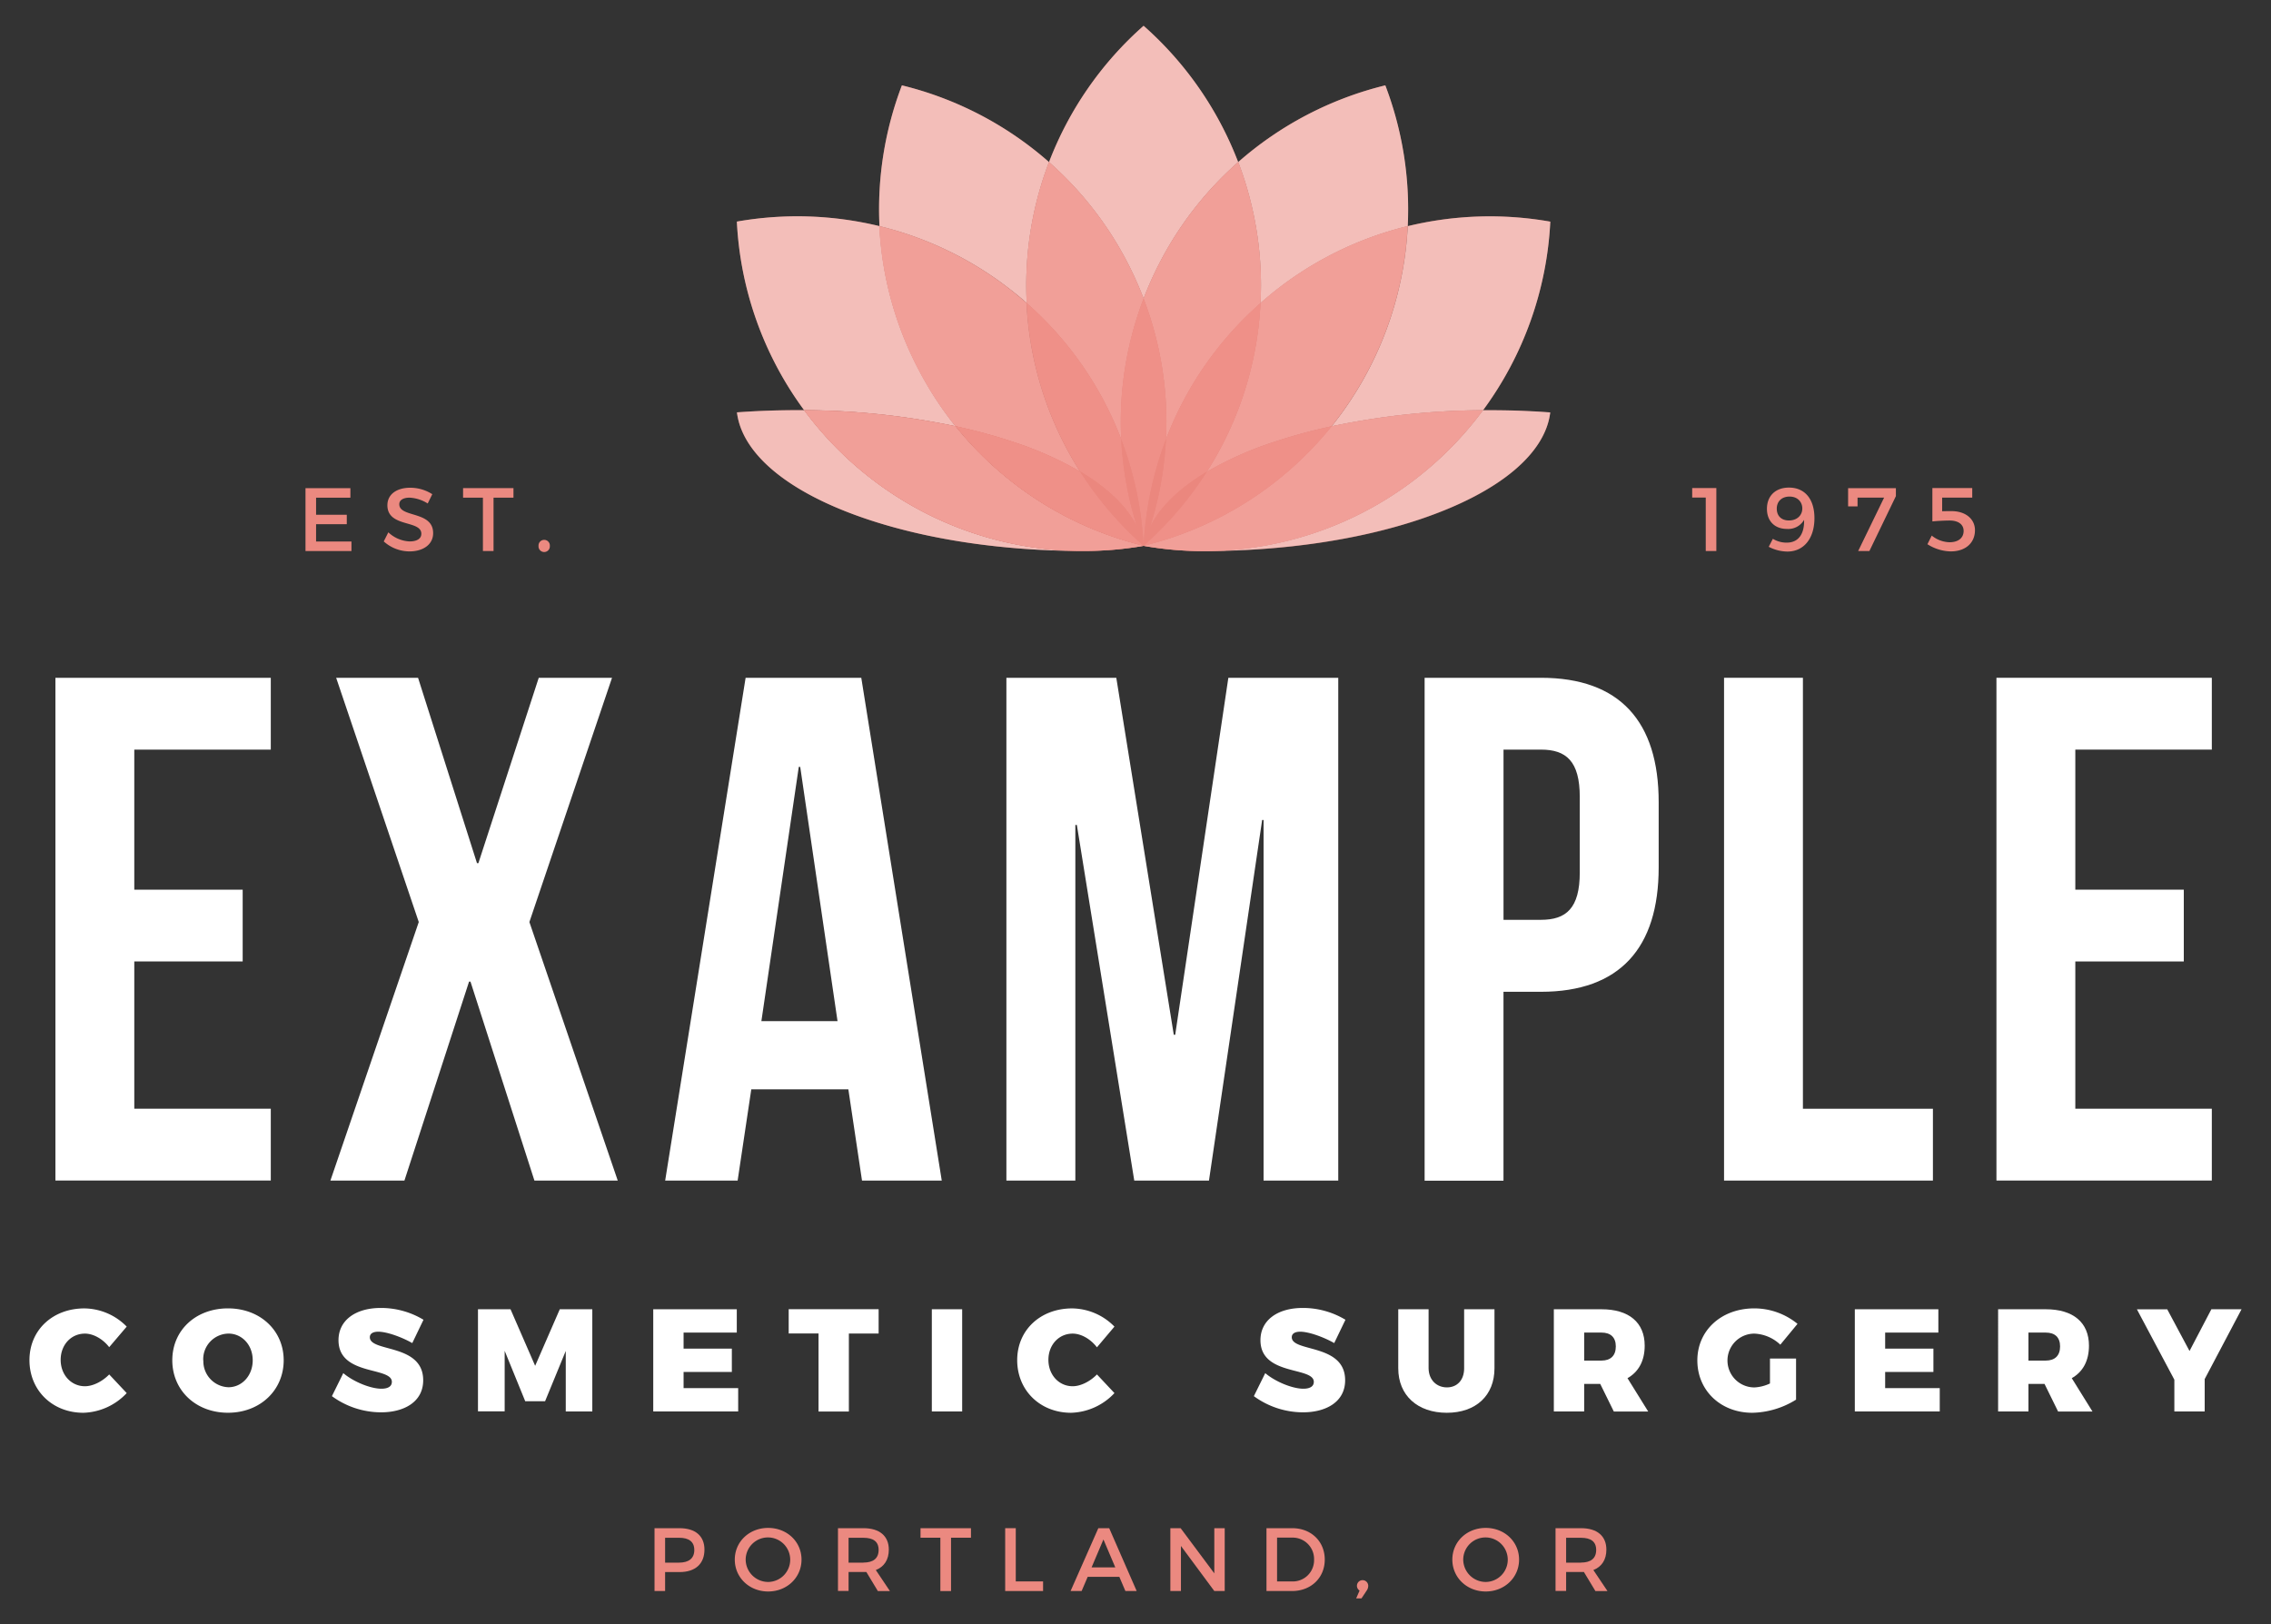 <svg id="Layer_3" data-name="Layer 3" xmlns="http://www.w3.org/2000/svg" viewBox="0 0 748.66 535.5"><rect x="0" y="0" width="748.66" height="535.5" fill="#333333" stroke="none"/><title>cosmetic-54</title><path d="M44.27,293.33H80V317H44.27v48.55h45v23.68h-71V223.47h71v23.68h-45v46.18Z" style="fill:#fff"/><path d="M201.76,223.47L174.52,304l29.13,85.25H176.18l-21.08-65.6h-0.47l-21.31,65.6H108.92L138.05,304l-27.23-80.52h27l19.42,61.1h0.47l19.89-61.1h24.16Z" style="fill:#fff"/><path d="M310.46,389.24H284.17l-4.5-30.08h-32l-4.5,30.08H219.28L245.8,223.47h38.13ZM251,336.67h25.1L263.8,252.84h-0.47Z" style="fill:#fff"/><path d="M386.95,341.17h0.47l17.52-117.7h36.23V389.24H416.55V270.36h-0.47L398.55,389.24H373.92L355,272H354.5V389.24H331.77V223.47H368Z" style="fill:#fff"/><path d="M546.8,264.44V286c0,26.52-12.79,41-38.84,41H495.64v62.28h-26V223.47H508C534,223.47,546.8,237.92,546.8,264.44Zm-51.15-17.29v56.12H508c8.29,0,12.79-3.79,12.79-15.63V262.78c0-11.84-4.5-15.63-12.79-15.63H495.64Z" style="fill:#fff"/><path d="M568.35,223.47h26V365.56h42.86v23.68H568.35V223.47Z" style="fill:#fff"/><path d="M684.15,293.33h35.76V317H684.15v48.55h45v23.68h-71V223.47h71v23.68h-45v46.18Z" style="fill:#fff"/><path d="M28,439.7c-4.57,0-8,3.7-8,8.65s3.46,8.7,8,8.7c2.6,0,5.72-1.54,8-3.89l5.77,6.15a20.37,20.37,0,0,1-14.28,6.49c-10.24,0-17.78-7.4-17.78-17.35s7.69-17.06,18.12-17.06a19.81,19.81,0,0,1,13.94,6L36,444.17C33.92,441.48,30.8,439.7,28,439.7Z" style="fill:#fff"/><path d="M93.52,448.49c0,9.9-7.79,17.3-18.36,17.3s-18.36-7.35-18.36-17.3,7.79-17.11,18.36-17.11S93.52,438.64,93.52,448.49Zm-26.48,0a8.57,8.57,0,0,0,8.27,8.89c4.42,0,8-3.8,8-8.89s-3.56-8.8-8-8.8A8.46,8.46,0,0,0,67,448.54Z" style="fill:#fff"/><path d="M124.71,439.07c-1.68,0-2.79.58-2.79,1.83,0,5,17.59,2,17.59,14.18,0,7.16-6.34,10.57-13.89,10.57a27.48,27.48,0,0,1-16.2-5.33l3.75-7.59c3.46,2.93,9.08,5.14,12.55,5.14,2.11,0,3.46-.72,3.46-2.26,0-5.1-17.59-1.87-17.59-13.75,0-6.49,5.53-10.62,13.94-10.62a27.14,27.14,0,0,1,14.08,3.89l-3.7,7.69C132.45,440.85,127.54,439.07,124.71,439.07Z" style="fill:#fff"/><path d="M168.3,431.67l8.12,18.65,8.12-18.65h10.72v33.69h-8.75l0-19.95L179.69,462h-6.54l-6.78-16.63v19.95h-8.8V431.67H168.3Z" style="fill:#fff"/><path d="M242.89,431.67v7.69H225.35v5.29h15.91v7.69H225.35v5.33h18v7.69h-28V431.67h27.54Z" style="fill:#fff"/><path d="M289.65,431.67v8h-9.81v25.71h-10V439.65H260v-8h29.61Z" style="fill:#fff"/><path d="M317.19,431.67v33.69h-10V431.67h10Z" style="fill:#fff"/><path d="M353.62,439.7c-4.57,0-8,3.7-8,8.65s3.46,8.7,8,8.7c2.6,0,5.72-1.54,8-3.89l5.77,6.15a20.37,20.37,0,0,1-14.28,6.49c-10.24,0-17.78-7.4-17.78-17.35s7.69-17.06,18.12-17.06a19.81,19.81,0,0,1,13.94,6l-5.77,6.83C359.53,441.48,356.41,439.7,353.62,439.7Z" style="fill:#fff"/><path d="M428.64,439.07c-1.68,0-2.79.58-2.79,1.83,0,5,17.59,2,17.59,14.18,0,7.16-6.34,10.57-13.89,10.57a27.48,27.48,0,0,1-16.2-5.33l3.75-7.59c3.46,2.93,9.08,5.14,12.55,5.14,2.11,0,3.46-.72,3.46-2.26,0-5.1-17.59-1.87-17.59-13.75,0-6.49,5.53-10.62,13.94-10.62a27.14,27.14,0,0,1,14.08,3.89l-3.7,7.69C436.38,440.85,431.48,439.07,428.64,439.07Z" style="fill:#fff"/><path d="M477,457.43c3.32,0,5.67-2.36,5.67-6.3V431.67h10v19.47c0,8.94-6.1,14.66-15.72,14.66s-16-5.72-16-14.66V431.67h10v19.47C471,455,473.62,457.43,477,457.43Z" style="fill:#fff"/><path d="M532,465.36l-4.47-9.08h-5.29v9.08h-10V431.67h15.72c9,0,14.23,4.33,14.23,12,0,5-2,8.65-5.67,10.72l6.83,11H532Zm-9.76-16.77h5.72c3,0,4.71-1.63,4.71-4.66s-1.73-4.57-4.71-4.57h-5.72v9.23Z" style="fill:#fff"/><path d="M583.49,447.92h8.6v13.55a28.21,28.21,0,0,1-14.42,4.33c-10.43,0-18.12-7.35-18.12-17.26s7.93-17.16,18.79-17.16a22.54,22.54,0,0,1,14.23,5.1l-5.67,6.87a13.2,13.2,0,0,0-8.6-3.65,8.87,8.87,0,0,0,.1,17.74,13.47,13.47,0,0,0,5.09-1.3v-8.22Z" style="fill:#fff"/><path d="M639,431.67v7.69H621.46v5.29h15.91v7.69H621.46v5.33h18v7.69h-28V431.67H639Z" style="fill:#fff"/><path d="M678.46,465.36L674,456.28H668.7v9.08h-10V431.67h15.72c9,0,14.23,4.33,14.23,12,0,5-2,8.65-5.67,10.72l6.83,11H678.46Zm-9.76-16.77h5.72c3,0,4.71-1.63,4.71-4.66s-1.73-4.57-4.71-4.57H668.7v9.23Z" style="fill:#fff"/><path d="M726.8,454.69v10.67h-10V454.89l-12.35-23.21h10l7.35,13.75L729,431.67h9.95Z" style="fill:#fff"/><path d="M232.23,510.92c0,4.68-3,7.4-8.2,7.4h-4.77v6.25h-3.49V503.85H224C229.24,503.85,232.23,506.42,232.23,510.92Zm-3.35.09c0-2.72-1.81-4-5-4h-4.62v8.2h4.62C227.08,515.19,228.89,513.82,228.89,511Z" style="fill:#eb8980"/><path d="M264.23,514.21c0,5.92-4.8,10.51-11,10.51s-11-4.59-11-10.51,4.8-10.45,11-10.45S264.23,508.29,264.23,514.21Zm-18.41,0a7.43,7.43,0,0,0,7.46,7.37A7.34,7.34,0,1,0,245.82,514.21Z" style="fill:#eb8980"/><path d="M289.39,524.57l-3.79-6.28c-0.3,0-.62,0-0.95,0h-4.91v6.25h-3.49V503.85h8.41c5.3,0,8.35,2.58,8.35,7.08,0,3.32-1.54,5.65-4.29,6.72l4.65,6.93h-4Zm-4.74-9.38c3.2,0,5-1.36,5-4.17s-1.83-4-5-4h-4.91v8.2h4.91Z" style="fill:#eb8980"/><path d="M320.09,503.85V507h-6.57v17.58H310V507h-6.54v-3.14h16.61Z" style="fill:#eb8980"/><path d="M334.86,503.85V521.4h9v3.17H331.37V503.85h3.49Z" style="fill:#eb8980"/><path d="M369,519.89H358.57l-2,4.68h-3.64l9.15-20.72h3.58l9.06,20.72H371Zm-1.33-3.11-3.91-9.21-3.91,9.21h7.81Z" style="fill:#eb8980"/><path d="M389.21,503.85l11.1,14.89V503.85h3.43v20.72h-3.43l-11-14.86v14.86h-3.49V503.85h3.43Z" style="fill:#eb8980"/><path d="M436.72,514.21c0,6-4.53,10.36-10.8,10.36h-8.41V503.85H426C432.22,503.85,436.72,508.2,436.72,514.21Zm-3.52,0a7.06,7.06,0,0,0-7.25-7.25H421v14.45h5.09A7,7,0,0,0,433.2,514.24Z" style="fill:#eb8980"/><path d="M451.05,522.88a2.71,2.71,0,0,1-.53,1.57L448.83,527h-1.75l1.12-2.58A1.86,1.86,0,1,1,451.05,522.88Z" style="fill:#eb8980"/><path d="M500.78,514.21c0,5.92-4.8,10.51-11,10.51s-11-4.59-11-10.51,4.8-10.45,11-10.45S500.78,508.29,500.78,514.21Zm-18.41,0a7.43,7.43,0,0,0,7.46,7.37A7.34,7.34,0,1,0,482.37,514.21Z" style="fill:#eb8980"/><path d="M525.94,524.57l-3.79-6.28c-0.3,0-.62,0-0.95,0h-4.91v6.25H512.8V503.85h8.41c5.3,0,8.35,2.58,8.35,7.08,0,3.32-1.54,5.65-4.29,6.72l4.65,6.93h-4Zm-4.74-9.38c3.2,0,5-1.36,5-4.17s-1.84-4-5-4h-4.91v8.2h4.91Z" style="fill:#eb8980"/><path d="M115.51,160.95v3.14H104.2v5.63h10.12v3.11H104.2v5.71h11.66v3.14H100.71V160.95h14.8Z" style="fill:#eb8980"/><path d="M135,164.08c-2,0-3.37.77-3.37,2.16,0,4.53,11.19,2.1,11.16,9.56,0,3.7-3.26,6-7.81,6a12.75,12.75,0,0,1-8.47-3.29l1.51-3a10.93,10.93,0,0,0,7,3c2.43,0,3.88-.92,3.88-2.52,0-4.62-11.19-2-11.19-9.41,0-3.55,3-5.77,7.55-5.77a13.5,13.5,0,0,1,7.25,2.13L141,166A12.38,12.38,0,0,0,135,164.08Z" style="fill:#eb8980"/><path d="M169.27,160.95v3.14H162.7v17.58H159.2V164.08h-6.54v-3.14h16.61Z" style="fill:#eb8980"/><path d="M181.26,180a1.87,1.87,0,1,1-3.73,0A1.87,1.87,0,1,1,181.26,180Z" style="fill:#eb8980"/><path d="M565.81,160.92v20.75h-3.49V164.05h-4.47v-3.14h8Z" style="fill:#eb8980"/><path d="M589,178.91c4,0,5.86-3,5.74-7.52a6,6,0,0,1-5.62,3c-4.11,0-6.63-2.61-6.63-6.63,0-4.29,2.87-7,7.25-7,5.21,0,8.41,3.73,8.41,10.09,0,6.63-3.46,11-8.91,11a13.57,13.57,0,0,1-6.16-1.57l1.36-2.63A8.69,8.69,0,0,0,589,178.91Zm-3.26-11.16c0,2.37,1.54,3.85,4,3.85,2.81,0,4.44-1.84,4.41-4,0-1.81-1.27-3.88-4.26-3.88C587.42,163.76,585.73,165.24,585.73,167.75Z" style="fill:#eb8980"/><path d="M625,160.92v2.66l-8.73,18.09h-3.7l8.55-17.61h-8.76l0,2.9h-3.11v-6H625Z" style="fill:#eb8980"/><path d="M643.34,168.52c4.71,0,7.73,2.66,7.73,6.28,0,4.23-3.14,7-8,7a14.78,14.78,0,0,1-7.67-2.37l1.42-2.84a9.73,9.73,0,0,0,5.86,2.19c2.9,0,4.65-1.42,4.65-3.73,0-2.13-1.75-3.43-4.59-3.43-1.33,0-4.23.12-5.71,0.3v-11h13.14v3.14h-9.92v4.5C641.18,168.52,642.54,168.52,643.34,168.52Z" style="fill:#eb8980"/><path d="M511.05,73.07a114.72,114.72,0,0,0-47,1.49,114.71,114.71,0,0,0-7.39-46.42,114.55,114.55,0,0,0-48.5,25.3A114.56,114.56,0,0,0,377,8.5a114.56,114.56,0,0,0-31.18,44.94,114.55,114.55,0,0,0-48.5-25.3,114.71,114.71,0,0,0-7.39,46.42,114.72,114.72,0,0,0-47-1.49,114.34,114.34,0,0,0,22.17,62.17c-7.43-.06-14.86.17-22.17,0.71,1.6,13.3,16.22,26.27,42.91,35.22,20.6,6.91,45.12,10.33,69.57,10.47h2.5A115.06,115.06,0,0,0,376.85,180l0.15,0h0l0.15,0a115.06,115.06,0,0,0,18.92,1.71h2.5c24.45-.14,49-3.56,69.57-10.47,26.69-9,41.32-21.92,42.91-35.22-7.31-.54-14.74-0.77-22.17-0.71A114.33,114.33,0,0,0,511.05,73.07Z" style="fill:#eb877e;opacity:0.5"/><polygon points="377 179.93 377 179.93 377 179.93 377 179.93 377 179.93 377 179.93 377 179.93" style="fill:#eb8980"/><circle cx="377" cy="179.93" style="fill:#eb8980"/><path d="M382.59,86.06A115.41,115.41,0,0,0,377,98.45a113.56,113.56,0,0,1,7.38,46.38,113.64,113.64,0,0,1,31.16-44.89c0.09-1.89.15-3.8,0.15-5.72a114,114,0,0,0-7.5-40.77A114,114,0,0,0,382.59,86.06Z" style="fill:#eb8980"/><circle cx="377" cy="179.93" style="fill:#eb8980"/><path d="M338.47,99.93a113.64,113.64,0,0,1,31.16,44.89A113.56,113.56,0,0,1,377,98.45a115.36,115.36,0,0,0-5.59-12.39,114,114,0,0,0-25.59-32.62,114,114,0,0,0-7.5,40.77C338.32,96.14,338.37,98,338.47,99.93Z" style="fill:#eb8980"/><path d="M377,179.93a114.9,114.9,0,0,1,7.38-35.1A113.56,113.56,0,0,0,377,98.45a113.56,113.56,0,0,0-7.38,46.38,114.91,114.91,0,0,1,7.38,35.1h0Z" style="fill:#eb8980"/><path d="M377,179.93a114.9,114.9,0,0,1,7.38-35.1A113.56,113.56,0,0,0,377,98.45a113.56,113.56,0,0,0-7.38,46.38,114.91,114.91,0,0,1,7.38,35.1h0Z" style="fill:#eb8980"/><path d="M398.57,181.66h0Z" style="fill:#eb8980"/><path d="M377.15,180v-0.06l-0.16,0Z" style="fill:#eb8980"/><circle cx="377" cy="179.93" transform="translate(-40.67 187.6) rotate(-26.57)" style="fill:#eb8980"/><circle cx="377" cy="179.93" transform="translate(-40.67 187.6) rotate(-26.57)" style="fill:#eb8980"/><path d="M377,179.93h0l0.16,0,0-.12Z" style="fill:#eb8980"/><path d="M377,179.93h0l0.16,0,0-.12Z" style="fill:#eb8980"/><path d="M415.54,99.93a113.66,113.66,0,0,1-17.69,55.61,114.83,114.83,0,0,1,22.07-9.82,179.5,179.5,0,0,1,19-5.17,114.78,114.78,0,0,0,25.11-66,113.85,113.85,0,0,0-44.16,21.69Q417.66,98,415.54,99.93Z" style="fill:#eb8980"/><path d="M397.85,155.54a113.66,113.66,0,0,0,17.69-55.61,113.64,113.64,0,0,0-31.16,44.89,114.81,114.81,0,0,1-5.25,29C382.23,167.33,388.52,161.09,397.85,155.54Z" style="fill:#eb8980"/><path d="M397.85,155.54a113.66,113.66,0,0,0,17.69-55.61,113.64,113.64,0,0,0-31.16,44.89,114.81,114.81,0,0,1-5.25,29C382.23,167.33,388.52,161.09,397.85,155.54Z" style="fill:#eb8980"/><path d="M377,179.93h0l0.18-.16c0-.25.1-0.49,0.15-0.74C377.22,179.33,377.11,179.63,377,179.93Z" style="fill:#eb8980"/><path d="M377,179.93h0l0.18-.16c0-.25.1-0.49,0.15-0.74C377.22,179.33,377.11,179.63,377,179.93Z" style="fill:#eb8980"/><path d="M377,179.93h0l0.18-.16c0-.25.1-0.49,0.15-0.74C377.22,179.33,377.11,179.63,377,179.93Z" style="fill:#eb8980"/><path d="M377,179.93c0.11-.3.22-0.6,0.33-0.9a23.44,23.44,0,0,1,1.8-5.22,114.81,114.81,0,0,0,5.25-29,114.9,114.9,0,0,0-7.38,35.1h0Z" style="fill:#eb8980"/><path d="M377,179.93c0.11-.3.22-0.6,0.33-0.9a23.44,23.44,0,0,1,1.8-5.22,114.81,114.81,0,0,0,5.25-29,114.9,114.9,0,0,0-7.38,35.1h0Z" style="fill:#eb8980"/><path d="M377,179.93c0.11-.3.22-0.6,0.33-0.9a23.44,23.44,0,0,1,1.8-5.22,114.81,114.81,0,0,0,5.25-29,114.9,114.9,0,0,0-7.38,35.1h0Z" style="fill:#eb8980"/><path d="M376.85,180l0.15,0-0.16,0V180Z" style="fill:#eb8980"/><path d="M357.93,181.66h0Z" style="fill:#eb8980"/><polygon points="377 179.93 377 179.93 377 179.93 377 179.93" style="fill:#eb8980"/><polygon points="377 179.93 377 179.93 377 179.93 377 179.93" style="fill:#eb8980"/><path d="M376.82,179.77l0,0.12,0.16,0h0Z" style="fill:#eb8980"/><path d="M376.82,179.77l0,0.12,0.16,0h0Z" style="fill:#eb8980"/><path d="M315,140.55a179.5,179.5,0,0,1,19,5.17,114.81,114.81,0,0,1,22.07,9.82,113.66,113.66,0,0,1-17.69-55.61q-2.14-1.88-4.38-3.68a113.86,113.86,0,0,0-44.16-21.69A114.78,114.78,0,0,0,315,140.55Z" style="fill:#eb8980"/><path d="M377,179.93c-0.11-.3-0.22-0.6-0.33-0.9,0.05,0.25.11,0.49,0.15,0.74l0.18,0.16h0Z" style="fill:#eb8980"/><path d="M377,179.93c-0.11-.3-0.22-0.6-0.33-0.9,0.05,0.25.11,0.49,0.15,0.74l0.18,0.16h0Z" style="fill:#eb8980"/><path d="M377,179.93c-0.11-.3-0.22-0.6-0.33-0.9,0.05,0.25.11,0.49,0.15,0.74l0.18,0.16h0Z" style="fill:#eb8980"/><path d="M374.87,173.82a114.82,114.82,0,0,1-5.25-29,113.64,113.64,0,0,0-31.16-44.89,113.66,113.66,0,0,0,17.69,55.61C365.49,161.09,371.77,167.33,374.87,173.82Z" style="fill:#eb8980"/><path d="M374.87,173.82a114.82,114.82,0,0,1-5.25-29,113.64,113.64,0,0,0-31.16-44.89,113.66,113.66,0,0,0,17.69,55.61C365.49,161.09,371.77,167.33,374.87,173.82Z" style="fill:#eb8980"/><path d="M376.67,179c0.11,0.3.21,0.6,0.33,0.9a114.91,114.91,0,0,0-7.38-35.1,114.82,114.82,0,0,0,5.25,29A23.43,23.43,0,0,1,376.67,179Z" style="fill:#eb8980"/><path d="M376.67,179c0.11,0.3.21,0.6,0.33,0.9a114.91,114.91,0,0,0-7.38-35.1,114.82,114.82,0,0,0,5.25,29A23.43,23.43,0,0,1,376.67,179Z" style="fill:#eb8980"/><path d="M376.67,179c0.11,0.3.21,0.6,0.33,0.9a114.91,114.91,0,0,0-7.38-35.1,114.82,114.82,0,0,0,5.25,29A23.43,23.43,0,0,1,376.67,179Z" style="fill:#eb8980"/><path d="M488.88,135.25a247.92,247.92,0,0,0-49.91,5.3,114.2,114.2,0,0,1-61.8,39.34V180a115.06,115.06,0,0,0,18.92,1.71h2.5A114.43,114.43,0,0,0,488.88,135.25Z" style="fill:#eb8980"/><path d="M397.85,155.54a114.94,114.94,0,0,1-20.67,24.23l0,0.12A114.2,114.2,0,0,0,439,140.55a179.5,179.5,0,0,0-19,5.17A114.83,114.83,0,0,0,397.85,155.54Z" style="fill:#eb8980"/><path d="M397.85,155.54a114.94,114.94,0,0,1-20.67,24.23l0,0.12A114.2,114.2,0,0,0,439,140.55a179.5,179.5,0,0,0-19,5.17A114.83,114.83,0,0,0,397.85,155.54Z" style="fill:#eb8980"/><path d="M379.13,173.82q-0.84,2.63-1.8,5.22c-0.05.25-.11,0.49-0.15,0.74a114.94,114.94,0,0,0,20.67-24.23C388.52,161.09,382.23,167.33,379.13,173.82Z" style="fill:#eb8980"/><path d="M379.13,173.82q-0.84,2.63-1.8,5.22c-0.05.25-.11,0.49-0.15,0.74a114.94,114.94,0,0,0,20.67-24.23C388.52,161.09,382.23,167.33,379.13,173.82Z" style="fill:#eb8980"/><path d="M379.13,173.82q-0.84,2.63-1.8,5.22c-0.05.25-.11,0.49-0.15,0.74a114.94,114.94,0,0,0,20.67-24.23C388.52,161.09,382.23,167.33,379.13,173.82Z" style="fill:#eb8980"/><path d="M377.33,179q1-2.59,1.8-5.22A23.44,23.44,0,0,0,377.33,179Z" style="fill:#eb8980"/><path d="M377.33,179q1-2.59,1.8-5.22A23.44,23.44,0,0,0,377.33,179Z" style="fill:#eb8980"/><path d="M377.33,179q1-2.59,1.8-5.22A23.44,23.44,0,0,0,377.33,179Z" style="fill:#eb8980"/><path d="M377.33,179q1-2.59,1.8-5.22A23.44,23.44,0,0,0,377.33,179Z" style="fill:#eb8980"/><path d="M371.41,86.06A115.36,115.36,0,0,1,377,98.45a115.41,115.41,0,0,1,5.59-12.39,114,114,0,0,1,25.59-32.62A114.56,114.56,0,0,0,377,8.5a114.56,114.56,0,0,0-31.18,44.94A114,114,0,0,1,371.41,86.06Z" style="fill:#f3beb9"/><path d="M415.54,99.93q2.14-1.88,4.38-3.68a113.85,113.85,0,0,1,44.16-21.69,114.71,114.71,0,0,0-7.39-46.42,114.55,114.55,0,0,0-48.5,25.3,114,114,0,0,1,7.5,40.77C415.68,96.14,415.63,98,415.54,99.93Z" style="fill:#f3beb9"/><path d="M338.47,99.93c-0.09-1.89-.15-3.8-0.15-5.72a114,114,0,0,1,7.5-40.77,114.55,114.55,0,0,0-48.5-25.3,114.71,114.71,0,0,0-7.39,46.42,113.86,113.86,0,0,1,44.16,21.69Q336.34,98,338.47,99.93Z" style="fill:#f3beb9"/><path d="M439,140.55a247.92,247.92,0,0,1,49.91-5.3,114.33,114.33,0,0,0,22.17-62.17,114.72,114.72,0,0,0-47,1.49A114.78,114.78,0,0,1,439,140.55Z" style="fill:#f3beb9"/><path d="M302.91,122a113.85,113.85,0,0,1-13-47.45,114.72,114.72,0,0,0-47-1.49,114.34,114.34,0,0,0,22.17,62.17,247.92,247.92,0,0,1,49.91,5.3A114.85,114.85,0,0,1,302.91,122Z" style="fill:#f3beb9"/><path d="M488.88,135.25a114.43,114.43,0,0,1-90.31,46.41c24.45-.14,49-3.56,69.57-10.47,26.69-9,41.32-21.92,42.91-35.22C503.74,135.42,496.31,135.19,488.88,135.25Z" style="fill:#f3beb9"/><path d="M265.12,135.25c-7.43-.06-14.86.17-22.17,0.71,1.6,13.3,16.22,26.27,42.91,35.22,20.6,6.91,45.12,10.33,69.57,10.47A114.44,114.44,0,0,1,265.12,135.25Z" style="fill:#f3beb9"/><path d="M376.84,179.89A114.2,114.2,0,0,1,315,140.55a247.92,247.92,0,0,0-49.91-5.3,114.44,114.44,0,0,0,90.31,46.41h2.5A115.06,115.06,0,0,0,376.85,180v-0.06Z" style="fill:#eb8980"/><path d="M382.59,86.06A115.41,115.41,0,0,0,377,98.45a113.56,113.56,0,0,1,7.38,46.38,113.64,113.64,0,0,1,31.16-44.89c0.09-1.89.15-3.8,0.15-5.72a114,114,0,0,0-7.5-40.77A114,114,0,0,0,382.59,86.06Z" style="fill:#f19f98"/><path d="M338.47,99.93a113.64,113.64,0,0,1,31.16,44.89A113.56,113.56,0,0,1,377,98.45a115.36,115.36,0,0,0-5.59-12.39,114,114,0,0,0-25.59-32.62,114,114,0,0,0-7.5,40.77C338.32,96.14,338.37,98,338.47,99.93Z" style="fill:#f19f98"/><path d="M415.54,99.93a113.66,113.66,0,0,1-17.69,55.61,114.83,114.83,0,0,1,22.07-9.82,179.5,179.5,0,0,1,19-5.17,114.78,114.78,0,0,0,25.11-66,113.85,113.85,0,0,0-44.16,21.69Q417.66,98,415.54,99.93Z" style="fill:#f19f98"/><path d="M315,140.55a179.5,179.5,0,0,1,19,5.17,114.81,114.81,0,0,1,22.07,9.82,113.66,113.66,0,0,1-17.69-55.61q-2.14-1.88-4.38-3.68a113.86,113.86,0,0,0-44.16-21.69A114.78,114.78,0,0,0,315,140.55Z" style="fill:#f19f98"/><path d="M488.88,135.25a247.92,247.92,0,0,0-49.91,5.3,114.2,114.2,0,0,1-61.8,39.34V180a115.06,115.06,0,0,0,18.92,1.71h2.5A114.43,114.43,0,0,0,488.88,135.25Z" style="fill:#f19f98"/><path d="M376.84,179.89A114.2,114.2,0,0,1,315,140.55a247.92,247.92,0,0,0-49.91-5.3,114.44,114.44,0,0,0,90.31,46.41h2.5A115.06,115.06,0,0,0,376.85,180v-0.06Z" style="fill:#f19f98"/><path d="M356.15,155.54a114.81,114.81,0,0,0-22.07-9.82,179.5,179.5,0,0,0-19-5.17,114.2,114.2,0,0,0,61.8,39.34l0-.12A114.94,114.94,0,0,1,356.15,155.54Z" style="fill:#eb8980"/><path d="M356.15,155.54a114.81,114.81,0,0,0-22.07-9.82,179.5,179.5,0,0,0-19-5.17,114.2,114.2,0,0,0,61.8,39.34l0-.12A114.94,114.94,0,0,1,356.15,155.54Z" style="fill:#eb8980"/><path d="M377,179.93a114.9,114.9,0,0,1,7.38-35.1A113.56,113.56,0,0,0,377,98.45a113.56,113.56,0,0,0-7.38,46.38,114.91,114.91,0,0,1,7.38,35.1h0Z" style="fill:#ef9088"/><path d="M397.85,155.54a113.66,113.66,0,0,0,17.69-55.61,113.64,113.64,0,0,0-31.16,44.89,114.81,114.81,0,0,1-5.25,29C382.23,167.33,388.52,161.09,397.85,155.54Z" style="fill:#ef9088"/><path d="M374.87,173.82a114.82,114.82,0,0,1-5.25-29,113.64,113.64,0,0,0-31.16-44.89,113.66,113.66,0,0,0,17.69,55.61C365.49,161.09,371.77,167.33,374.87,173.82Z" style="fill:#ef9088"/><path d="M397.85,155.54a114.94,114.94,0,0,1-20.67,24.23l0,0.12A114.2,114.2,0,0,0,439,140.55a179.5,179.5,0,0,0-19,5.17A114.83,114.83,0,0,0,397.85,155.54Z" style="fill:#ef9088"/><path d="M356.15,155.54a114.81,114.81,0,0,0-22.07-9.82,179.5,179.5,0,0,0-19-5.17,114.2,114.2,0,0,0,61.8,39.34l0-.12A114.94,114.94,0,0,1,356.15,155.54Z" style="fill:#ef9088"/><path d="M376.82,179.77c0-.25-0.1-0.49-0.15-0.74q-1-2.59-1.8-5.22c-3.11-6.49-9.39-12.73-18.72-18.28A114.94,114.94,0,0,0,376.82,179.77Z" style="fill:#eb8980"/><path d="M376.82,179.77c0-.25-0.1-0.49-0.15-0.74q-1-2.59-1.8-5.22c-3.11-6.49-9.39-12.73-18.72-18.28A114.94,114.94,0,0,0,376.82,179.77Z" style="fill:#eb8980"/><path d="M376.82,179.77c0-.25-0.1-0.49-0.15-0.74q-1-2.59-1.8-5.22c-3.11-6.49-9.39-12.73-18.72-18.28A114.94,114.94,0,0,0,376.82,179.77Z" style="fill:#eb8980"/><path d="M376.67,179a23.43,23.43,0,0,0-1.8-5.22Q375.71,176.45,376.67,179Z" style="fill:#eb8980"/><path d="M376.67,179a23.43,23.43,0,0,0-1.8-5.22Q375.71,176.45,376.67,179Z" style="fill:#eb8980"/><path d="M376.67,179a23.43,23.43,0,0,0-1.8-5.22Q375.71,176.45,376.67,179Z" style="fill:#eb8980"/><path d="M376.67,179a23.43,23.43,0,0,0-1.8-5.22Q375.71,176.45,376.67,179Z" style="fill:#eb8980"/><path d="M374.87,173.82c-3.11-6.49-9.39-12.73-18.72-18.28a114.94,114.94,0,0,0,20.67,24.23c0-.25-0.1-0.49-0.15-0.74,0.11,0.3.21,0.6,0.33,0.9a114.91,114.91,0,0,0-7.38-35.1A114.82,114.82,0,0,0,374.87,173.82Z" style="fill:#eb877e"/><path d="M379.13,173.82a114.81,114.81,0,0,0,5.25-29,114.9,114.9,0,0,0-7.38,35.1h0c0.11-.3.22-0.6,0.33-0.9-0.05.25-.11,0.49-0.15,0.74a114.94,114.94,0,0,0,20.67-24.23C388.52,161.09,382.23,167.33,379.13,173.82Z" style="fill:#eb877e"/></svg>